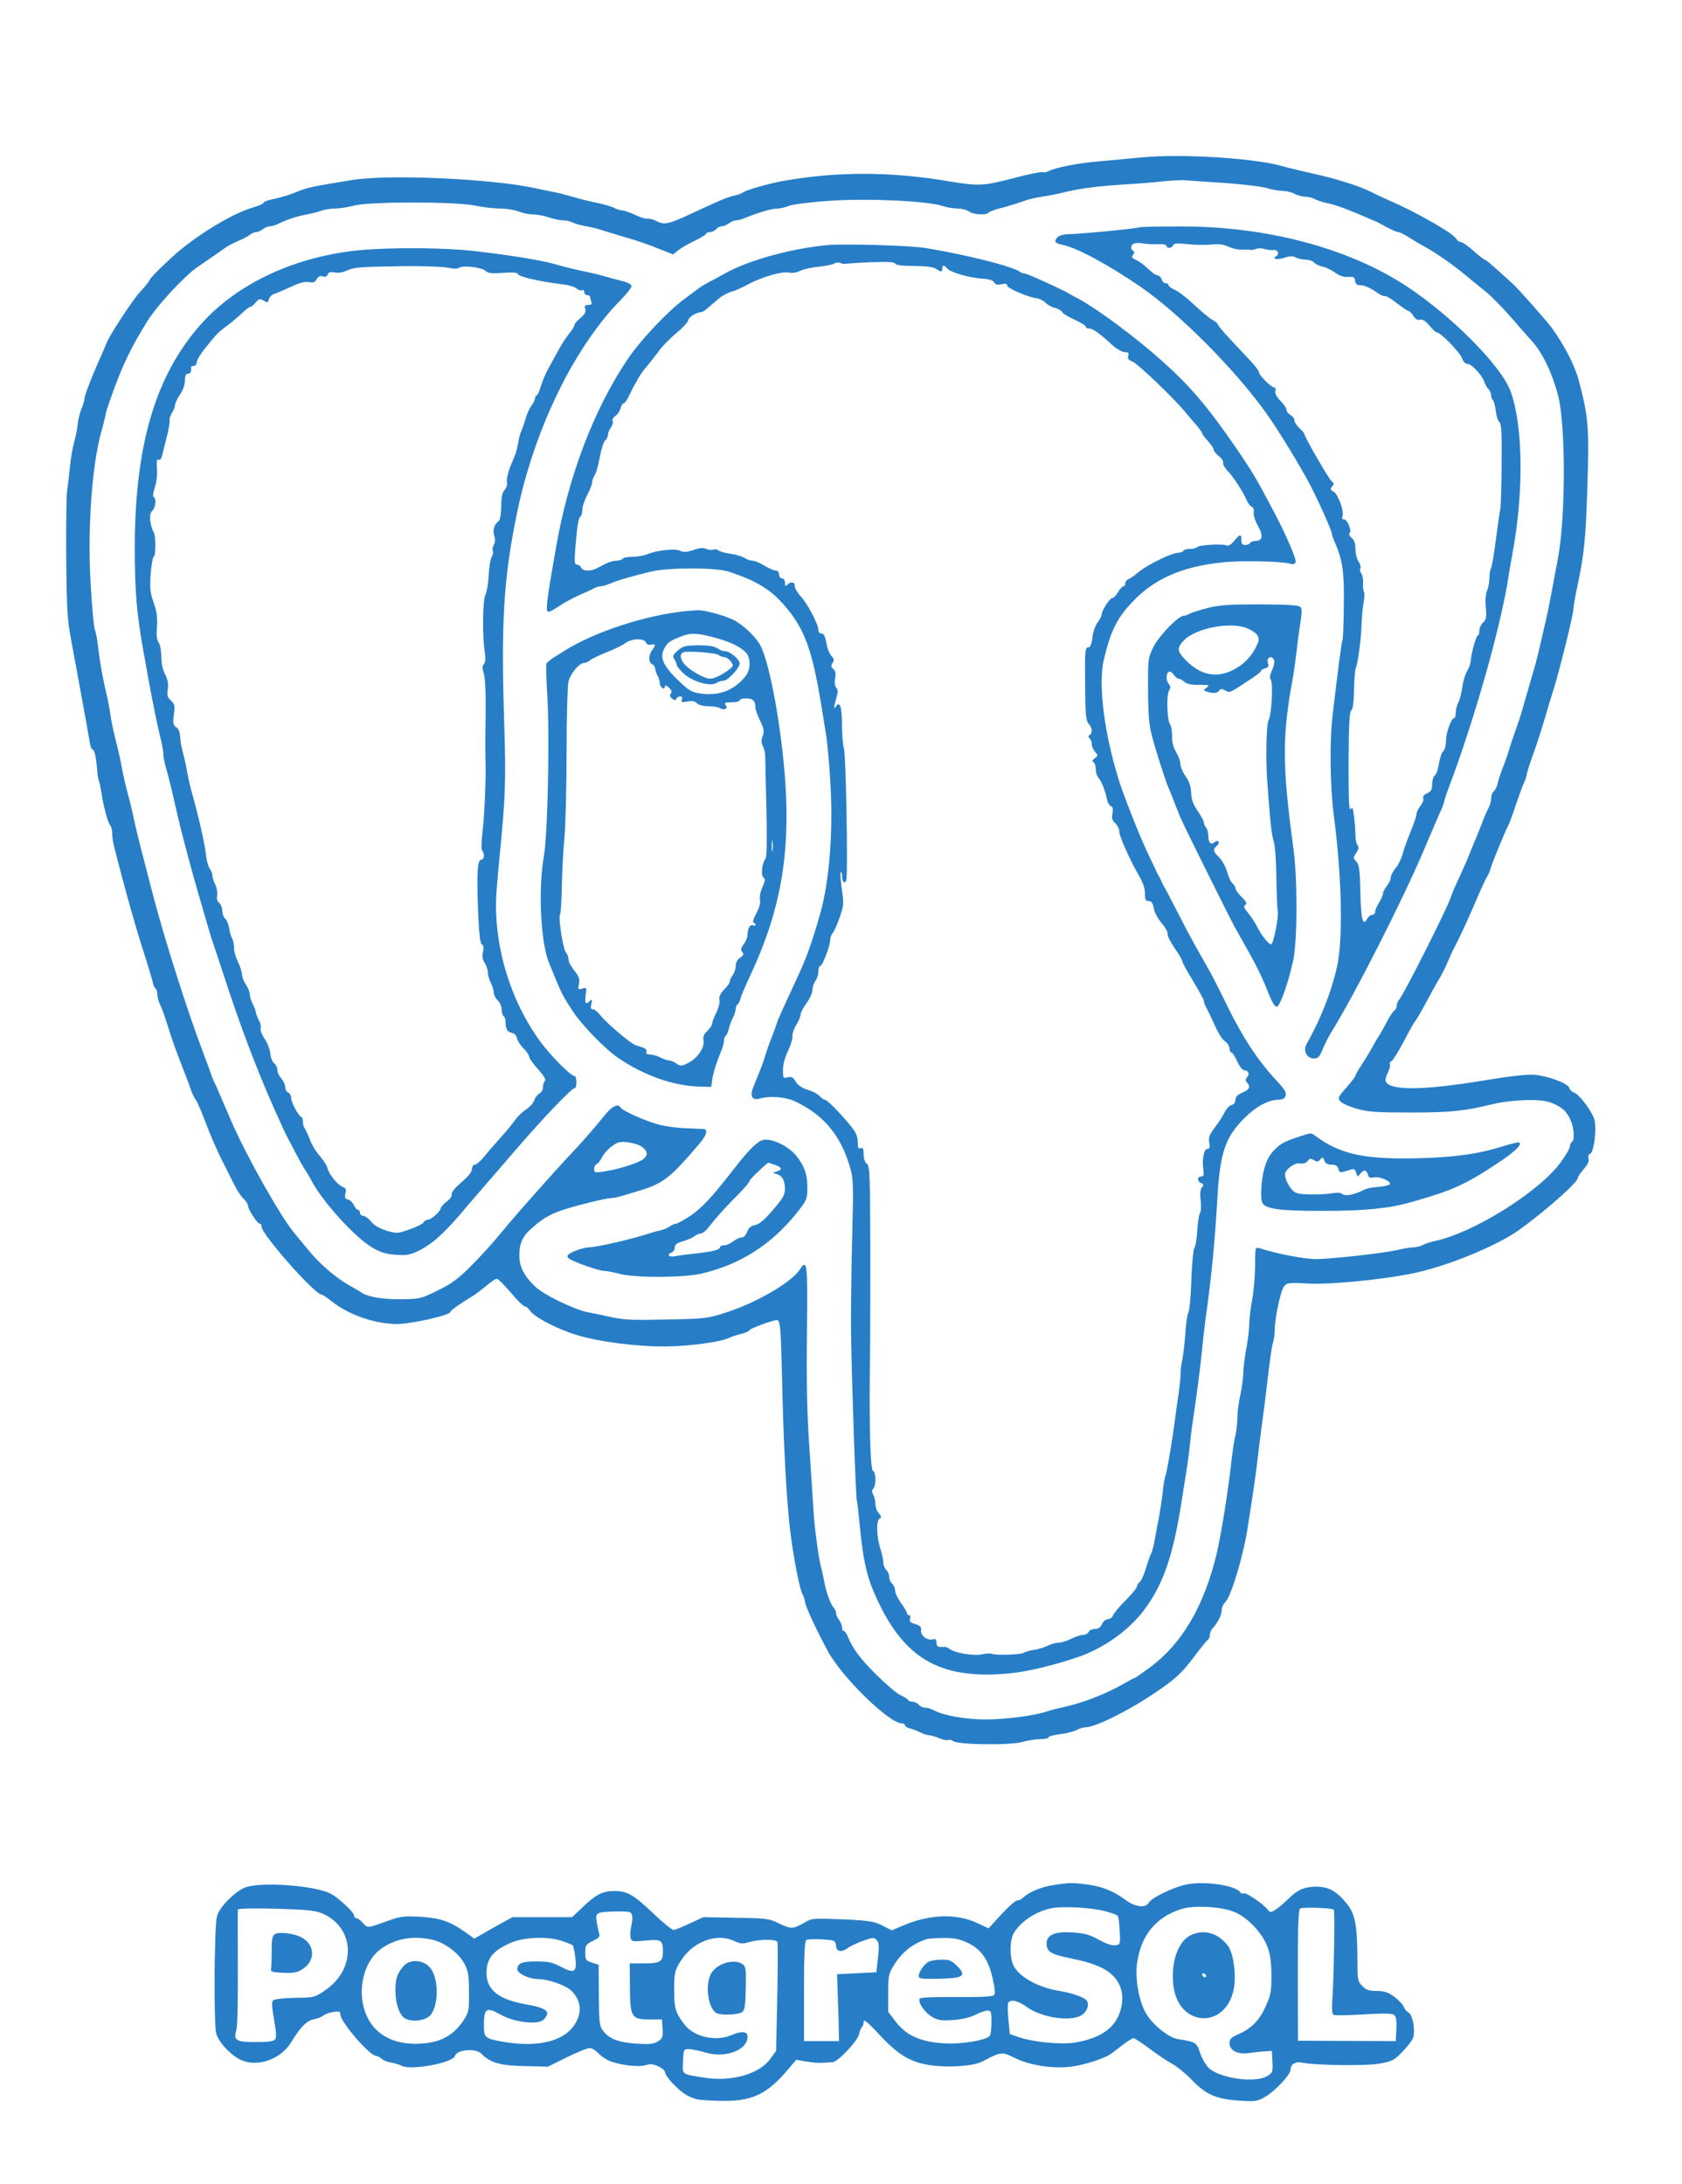 <?xml version="1.0" standalone="no"?>
<!DOCTYPE svg PUBLIC "-//W3C//DTD SVG 20010904//EN"
 "http://www.w3.org/TR/2001/REC-SVG-20010904/DTD/svg10.dtd">
<svg version="1.0" xmlns="http://www.w3.org/2000/svg"
 width="855pt" height="1110pt" viewBox="0 0 855 1110"
 preserveAspectRatio="xMidYMid meet">
<g transform="translate(0,1110) scale(0.1,-0.1)"
fill="#277ec7" stroke="none">
<path d="M5805 10300 c-44 -4 -137 -13 -207 -19 -121 -10 -231 -32 -271 -52
-10 -5 -22 -7 -27 -4 -5 3 -71 -10 -146 -30 -158 -41 -179 -42 -334 -16 -290
49 -561 50 -835 2 -74 -13 -193 -47 -208 -59 -7 -6 -28 -13 -47 -17 -32 -7
-61 -19 -225 -95 -102 -48 -129 -54 -165 -35 -17 9 -39 15 -48 13 -9 -1 -38 7
-64 20 -26 12 -55 22 -63 22 -9 0 -28 6 -43 13 -15 8 -54 19 -87 26 -33 6 -89
20 -125 31 -36 10 -78 21 -95 24 -16 3 -62 12 -102 21 -223 47 -739 70 -923
40 -203 -33 -227 -38 -280 -60 -30 -13 -81 -28 -112 -35 -32 -6 -58 -15 -58
-20 0 -5 -24 -16 -52 -24 -100 -29 -262 -125 -383 -226 -56 -48 -145 -135
-145 -144 0 -4 -22 -32 -49 -61 -40 -44 -156 -222 -170 -260 -2 -5 -11 -28
-21 -50 -45 -98 -90 -214 -90 -229 0 -9 -7 -33 -16 -54 -8 -20 -17 -55 -19
-77 -2 -22 -10 -65 -19 -96 -8 -30 -17 -84 -20 -120 -4 -35 -10 -91 -15 -124
-7 -56 -6 -494 2 -615 4 -63 9 -94 43 -275 46 -250 66 -360 71 -392 3 -18 9
-33 14 -33 9 0 18 -41 23 -105 1 -22 6 -47 9 -55 3 -8 8 -31 11 -50 9 -66 34
-162 45 -173 6 -6 11 -24 11 -40 0 -16 4 -46 9 -66 56 -222 115 -431 161 -571
15 -47 31 -100 35 -117 3 -18 11 -35 16 -38 5 -4 9 -17 9 -30 0 -13 6 -36 14
-52 8 -15 27 -68 42 -118 15 -49 43 -128 62 -175 18 -47 41 -105 49 -130 8
-25 21 -52 28 -60 7 -8 29 -60 50 -115 20 -55 57 -140 82 -190 25 -49 55 -109
67 -133 12 -24 31 -53 43 -64 13 -12 23 -28 23 -35 0 -19 48 -93 60 -93 6 0
10 -7 10 -16 0 -38 270 -344 304 -344 5 0 27 -15 50 -33 85 -69 221 -117 334
-117 74 0 272 45 272 62 0 7 46 40 114 81 16 10 48 34 70 53 22 19 45 34 51
34 7 0 38 -31 71 -70 32 -38 65 -70 71 -70 7 0 19 -10 28 -23 20 -31 134 -91
231 -121 113 -36 315 -62 464 -60 121 2 273 23 315 43 11 6 39 15 63 21 23 6
42 14 42 19 0 7 119 51 139 51 17 0 20 -34 26 -283 7 -333 22 -622 41 -782 15
-130 50 -311 64 -330 4 -5 10 -24 13 -42 6 -28 56 -136 114 -244 71 -133 313
-369 377 -369 9 0 16 -4 16 -10 0 -5 12 -13 27 -16 15 -4 38 -13 52 -20 14 -8
33 -14 42 -14 9 0 33 -7 53 -15 20 -9 41 -13 47 -9 5 3 16 0 24 -6 23 -19 295
-22 353 -4 26 7 66 14 90 14 23 0 42 4 42 9 0 5 26 12 57 16 32 4 70 13 85 21
15 8 35 14 45 14 50 0 220 84 358 178 102 69 135 100 201 189 30 39 58 75 64
78 5 3 10 15 10 25 0 10 6 25 13 32 26 28 47 68 47 92 0 14 8 33 19 43 28 27
89 227 111 365 24 150 42 272 51 348 5 47 16 130 23 185 8 55 22 165 31 245 9
80 20 159 26 176 5 17 9 46 9 66 0 61 31 202 48 221 15 17 28 18 117 13 104
-7 357 17 520 48 175 33 440 140 558 225 132 95 297 241 297 263 0 6 14 26 30
45 21 24 29 41 25 54 -4 12 -1 21 9 25 17 7 32 115 22 168 -8 40 -79 136 -106
143 -10 3 -20 13 -23 23 -6 23 -105 60 -177 67 -37 3 -127 -7 -270 -31 -300
-49 -468 -50 -486 -2 -3 8 2 28 11 45 9 18 13 36 10 41 -3 5 1 12 9 17 7 4 35
49 61 98 26 50 52 97 59 105 7 8 33 53 58 100 25 47 55 101 67 120 11 19 25
46 31 60 18 42 32 74 41 90 24 45 63 128 109 235 28 66 55 125 60 130 4 6 11
21 15 35 9 32 73 188 90 220 7 14 25 61 39 105 15 44 33 94 41 112 8 17 15 37
15 44 0 6 13 48 29 93 17 45 44 128 61 186 17 58 38 128 47 155 31 99 100 377
101 410 0 11 9 63 20 115 35 161 43 246 51 508 10 297 5 352 -42 532 -20 78
-69 175 -137 271 -26 36 -170 199 -200 226 -8 8 -42 38 -75 68 -33 30 -63 55
-67 55 -4 0 -30 20 -58 45 -28 25 -57 45 -65 45 -8 0 -18 8 -23 17 -16 28
-205 136 -342 195 -36 16 -81 37 -100 47 -45 23 -175 65 -270 85 -78 18 -118
27 -185 45 -147 39 -514 60 -700 41z m420 -130 c94 -7 190 -18 214 -26 25 -8
61 -14 80 -14 20 -1 47 -7 61 -15 14 -8 38 -14 53 -15 16 0 38 -5 50 -12 12
-6 38 -15 57 -19 47 -10 99 -28 203 -73 17 -8 39 -17 47 -20 8 -3 22 -10 30
-15 42 -24 79 -41 89 -41 6 0 30 -12 54 -27 23 -15 58 -36 77 -46 57 -31 151
-96 210 -146 30 -25 76 -63 103 -84 26 -21 79 -75 119 -120 39 -45 91 -104
115 -131 53 -58 103 -161 133 -276 39 -148 39 -615 0 -825 -5 -27 -19 -99 -30
-160 -11 -60 -25 -128 -30 -150 -5 -22 -19 -80 -30 -130 -12 -49 -24 -101 -29
-115 -4 -14 -15 -51 -24 -83 -41 -144 -50 -174 -62 -207 -29 -82 -37 -107 -45
-135 -5 -16 -18 -55 -30 -85 -12 -30 -24 -67 -27 -82 -3 -15 -11 -33 -19 -39
-8 -6 -14 -23 -14 -36 0 -14 -6 -37 -14 -51 -8 -15 -22 -47 -31 -72 -10 -25
-23 -58 -30 -75 -7 -16 -21 -50 -31 -75 -9 -25 -34 -81 -54 -125 -21 -44 -41
-91 -45 -105 -16 -53 -242 -501 -264 -523 -6 -6 -11 -19 -11 -29 0 -9 -6 -21
-13 -25 -6 -4 -22 -28 -35 -53 -13 -25 -32 -58 -42 -75 -11 -16 -24 -39 -30
-50 -11 -21 -18 -34 -62 -103 -16 -24 -28 -46 -28 -50 0 -4 -21 -31 -46 -60
-44 -50 -45 -54 -30 -71 9 -10 47 -27 84 -37 56 -16 101 -19 272 -19 201 0
272 7 415 42 102 24 247 29 297 9 57 -22 83 -45 102 -91 18 -42 21 -101 6
-110 -5 -3 -10 -14 -10 -23 0 -9 -22 -47 -49 -83 -110 -149 -445 -358 -641
-398 -19 -4 -45 -13 -57 -19 -12 -7 -34 -12 -48 -12 -15 0 -54 -7 -88 -15 -67
-15 -334 -45 -406 -45 -60 0 -197 26 -288 55 -23 7 -23 6 -23 -88 0 -52 -7
-131 -15 -174 -8 -43 -15 -99 -15 -125 0 -25 -7 -82 -15 -125 -8 -43 -15 -98
-15 -123 -1 -25 -7 -74 -15 -110 -8 -36 -15 -87 -15 -115 0 -27 -5 -68 -10
-90 -6 -22 -14 -80 -20 -130 -16 -149 -53 -377 -76 -475 -65 -267 -176 -455
-339 -576 -41 -30 -76 -54 -79 -54 -3 0 -27 -13 -53 -28 -92 -53 -213 -100
-318 -122 -22 -4 -53 -13 -70 -18 -61 -22 -213 -42 -313 -42 -104 0 -211 19
-264 46 -14 8 -35 14 -46 14 -11 0 -25 7 -32 15 -7 8 -21 15 -31 15 -10 0 -21
5 -24 10 -4 6 -21 16 -38 24 -18 7 -72 54 -122 103 -85 85 -120 132 -146 196
-6 15 -15 27 -20 27 -5 0 -9 8 -9 18 0 10 -7 27 -15 38 -8 10 -15 26 -15 35 0
8 -5 20 -12 27 -15 15 -38 77 -48 132 -5 25 -13 63 -19 85 -12 49 -33 208 -37
295 -2 36 -11 173 -20 306 -12 173 -15 337 -12 583 4 356 1 376 -37 317 -42
-64 -219 -167 -370 -216 -97 -32 -107 -33 -303 -37 -159 -4 -219 -2 -275 10
-40 9 -98 21 -130 27 -68 14 -218 86 -263 127 -59 55 -84 103 -84 161 0 63 16
98 65 141 78 68 120 86 305 132 41 10 84 19 94 19 11 0 33 4 50 9 17 5 63 19
103 31 115 35 155 67 302 241 32 38 40 68 19 70 -7 1 -47 2 -88 4 -41 1 -102
9 -135 17 -65 16 -190 71 -200 88 -15 24 -46 7 -93 -53 -28 -35 -85 -102 -128
-148 -43 -46 -93 -100 -110 -119 -147 -164 -228 -256 -279 -319 -33 -41 -98
-113 -145 -160 -69 -70 -102 -95 -174 -130 -87 -43 -91 -44 -190 -45 -94 -1
-171 13 -202 36 -6 5 -30 18 -52 31 -69 37 -157 112 -211 179 -29 35 -61 74
-73 88 -72 85 -248 399 -325 577 -7 18 -20 48 -29 68 -39 92 -48 111 -57 129
-5 11 -13 31 -17 45 -5 14 -18 51 -30 81 -85 222 -208 608 -270 850 -12 47
-28 110 -36 140 -25 94 -44 173 -53 215 -4 22 -13 58 -18 80 -22 81 -36 141
-44 185 -4 25 -13 65 -19 90 -25 98 -33 137 -40 185 -4 28 -12 70 -18 95 -20
84 -33 155 -42 230 -4 41 -12 86 -18 100 -5 14 -15 117 -21 230 -17 277 6 605
54 775 8 28 16 61 19 75 4 24 10 43 42 133 51 140 93 225 172 353 50 81 191
233 258 278 62 42 107 74 134 93 14 11 45 27 70 38 25 10 52 25 61 32 8 7 22
13 30 13 9 0 24 7 35 15 10 8 27 15 37 15 11 0 31 6 45 14 41 20 92 37 142 46
25 5 58 13 73 19 16 6 47 11 70 11 23 0 67 7 97 15 78 21 516 21 615 0 39 -8
96 -15 128 -15 32 0 74 -7 94 -15 19 -8 52 -15 73 -15 21 0 57 -7 80 -15 23
-8 56 -15 72 -15 16 0 38 -5 49 -11 11 -6 41 -14 67 -19 26 -4 61 -13 77 -18
17 -6 57 -18 90 -28 91 -26 144 -44 213 -72 l63 -25 27 21 c15 12 53 34 85 49
31 15 57 31 57 35 0 4 8 8 19 8 10 0 24 7 31 15 7 8 20 15 29 15 10 0 26 7 37
15 10 8 27 15 36 15 10 0 32 6 50 14 60 25 133 46 159 46 15 0 42 6 60 14 19
7 110 19 202 25 188 14 496 0 575 -25 23 -8 60 -14 80 -14 21 0 47 -7 58 -15
21 -16 85 -20 99 -6 6 6 28 14 50 20 38 9 64 17 138 42 17 6 55 15 82 19 28 4
70 12 95 18 101 24 162 33 305 43 83 5 184 13 225 18 41 4 89 6 105 5 17 -2
107 -8 200 -14z m-2967 -4896 c34 -22 39 -44 13 -65 -25 -21 -131 -54 -203
-64 -44 -7 -48 -5 -48 13 0 11 6 22 13 25 8 3 20 19 28 36 9 17 31 42 50 55
28 21 42 24 79 20 25 -3 55 -12 68 -20z"/>
<path d="M5795 9945 c-17 -7 -309 -35 -358 -35 -28 0 -52 -6 -61 -16 -21 -20
-14 -31 27 -39 74 -16 223 -96 392 -211 201 -137 495 -434 652 -659 56 -80
161 -252 210 -345 43 -81 113 -238 113 -253 0 -5 6 -23 14 -40 41 -96 49 -149
47 -321 -1 -93 -4 -172 -6 -176 -5 -7 -23 -147 -51 -385 -16 -135 -13 -362 6
-510 39 -294 47 -599 21 -745 -23 -124 -83 -283 -160 -418 -18 -34 2 -72 38
-72 22 0 29 8 45 48 11 26 30 63 42 83 119 191 361 668 468 919 43 102 83 194
88 205 6 11 15 33 19 50 4 16 14 48 23 70 133 352 268 831 305 1080 4 28 13
77 19 110 58 311 55 648 -9 825 -45 127 -298 383 -529 535 -296 195 -716 306
-1155 304 -104 0 -194 -2 -200 -4z m93 -86 c24 1 42 -3 42 -9 0 -15 27 -12 33
3 4 10 21 12 73 6 38 -4 92 -5 121 -2 37 4 62 1 87 -11 20 -9 50 -16 68 -15
18 1 38 0 43 -1 6 -2 18 0 28 4 9 5 29 5 45 0 15 -4 34 -6 44 -5 22 3 34 -19
17 -30 -26 -15 1 -22 40 -9 28 9 43 9 59 1 11 -6 34 -11 50 -11 16 0 35 -6 41
-14 7 -8 27 -18 44 -21 18 -4 46 -18 64 -31 22 -16 43 -23 65 -22 28 3 34 -1
36 -19 3 -18 10 -23 31 -23 15 0 47 -14 70 -30 23 -17 46 -28 50 -25 5 3 32
-13 60 -35 28 -22 55 -40 60 -40 5 0 16 -11 25 -25 12 -18 23 -24 35 -20 12 3
27 -6 47 -30 16 -19 33 -35 39 -35 19 -1 116 -101 127 -131 6 -17 17 -29 28
-29 21 0 75 -58 85 -91 4 -13 14 -29 21 -37 8 -7 14 -22 14 -32 0 -10 4 -21 9
-24 4 -3 11 -27 14 -53 3 -26 11 -52 18 -57 11 -9 14 -55 12 -221 -1 -116 -4
-217 -7 -225 -2 -8 -12 -73 -21 -145 -9 -71 -20 -139 -25 -150 -5 -11 -9 -35
-9 -54 0 -19 -5 -47 -12 -63 -7 -17 -10 -52 -6 -87 4 -49 2 -61 -14 -75 -10
-9 -19 -27 -19 -41 0 -14 -3 -25 -8 -25 -8 0 -34 -92 -36 -130 -1 -14 -9 -36
-18 -50 -9 -14 -20 -49 -24 -79 -4 -30 -13 -66 -20 -80 -8 -14 -14 -38 -14
-53 0 -16 -4 -28 -8 -28 -15 0 -42 -76 -42 -117 0 -23 -6 -46 -14 -52 -8 -7
-17 -34 -21 -61 -4 -27 -13 -54 -21 -61 -8 -6 -14 -27 -14 -45 0 -27 -5 -37
-25 -46 -16 -7 -24 -17 -20 -26 3 -7 -4 -25 -15 -39 -11 -14 -20 -33 -20 -43
0 -9 -14 -50 -31 -91 -17 -41 -35 -92 -40 -113 -6 -21 -21 -52 -34 -68 -14
-16 -25 -38 -25 -47 0 -10 -9 -30 -20 -44 -11 -14 -20 -31 -20 -39 0 -7 -9
-28 -20 -46 -11 -18 -20 -39 -20 -47 0 -8 -7 -15 -15 -15 -8 0 -19 -9 -26 -21
-21 -40 -31 -2 -34 135 -2 113 -6 140 -20 156 -17 18 -17 21 0 46 12 19 14 29
6 37 -6 6 -11 29 -11 51 0 23 -3 65 -7 95 -5 43 -8 51 -17 38 -9 -11 -11 48
-11 240 1 188 5 257 14 262 8 5 13 42 14 107 1 54 5 104 9 109 9 15 28 153 29
220 1 33 5 82 10 109 5 26 6 53 2 59 -4 7 -6 27 -4 45 1 18 -3 39 -9 47 -6 8
-9 19 -5 25 4 6 0 22 -9 35 -9 13 -16 42 -16 65 0 28 -6 45 -20 57 -11 9 -15
20 -10 23 14 9 -11 70 -28 70 -9 0 -12 6 -8 17 10 24 -23 112 -45 124 -17 9
-18 13 -8 26 11 12 11 17 -2 27 -14 10 -139 227 -139 241 0 3 -11 16 -25 29
-14 13 -25 30 -25 39 0 9 -9 21 -20 27 -11 6 -20 18 -20 26 0 9 -14 29 -31 46
-19 20 -29 38 -26 50 3 10 0 18 -5 18 -15 0 -78 62 -78 77 0 7 -18 31 -40 55
-22 24 -70 74 -105 112 -36 38 -65 73 -65 78 0 4 -12 14 -27 22 -16 9 -57 43
-93 77 -36 34 -80 68 -97 75 -18 8 -33 19 -33 24 0 6 -6 10 -14 10 -8 0 -18 9
-21 20 -3 11 -13 20 -21 20 -8 0 -29 15 -47 33 -18 17 -45 38 -61 45 -22 10
-26 15 -17 26 8 10 9 16 1 21 -16 10 -12 33 8 38 9 3 31 2 47 -1 17 -3 49 -4
73 -3z"/>
<path d="M4205 9854 c-184 -17 -401 -77 -522 -145 -21 -12 -56 -31 -78 -42
-22 -12 -44 -25 -50 -30 -5 -4 -39 -29 -75 -56 -86 -63 -222 -208 -287 -303
-173 -255 -304 -598 -367 -963 -50 -284 -54 -325 -37 -325 6 0 30 14 55 30 24
17 71 42 103 56 32 14 66 29 75 35 10 5 24 9 33 9 8 0 29 6 47 14 40 17 120
40 209 61 92 21 327 21 394 -1 140 -46 212 -90 283 -172 102 -118 140 -223
187 -507 9 -55 20 -125 25 -155 5 -30 15 -137 21 -237 15 -248 -5 -504 -52
-668 -41 -144 -69 -222 -112 -315 -82 -177 -101 -218 -108 -240 -4 -14 -17
-50 -29 -80 -12 -30 -25 -68 -30 -85 -7 -27 -21 -64 -61 -161 -18 -45 -6 -68
29 -59 56 16 136 10 187 -15 142 -68 227 -170 274 -327 19 -64 20 -83 13 -353
-4 -157 -7 -379 -6 -495 3 -229 24 -846 30 -856 2 -3 8 -57 14 -120 15 -161
34 -253 70 -337 144 -339 330 -452 690 -418 88 8 223 40 350 83 131 45 259
136 337 241 96 129 146 274 188 542 9 58 21 134 27 170 6 36 14 99 18 140 4
41 13 107 19 145 17 113 32 234 41 320 4 44 12 116 18 160 31 219 47 388 61
625 13 221 40 301 138 398 57 57 120 91 170 92 23 0 33 6 38 21 5 15 -5 32
-42 72 -94 99 -174 220 -251 377 -41 85 -90 180 -108 210 -50 87 -100 178
-144 265 -51 99 -54 105 -68 130 -7 11 -15 27 -18 35 -3 8 -10 22 -15 30 -5 8
-12 22 -15 30 -4 8 -24 51 -45 95 -41 88 -119 285 -144 367 -73 236 -103 482
-74 605 34 143 66 209 143 291 111 119 252 181 456 203 95 11 305 6 347 -6 16
-5 25 -3 29 8 5 14 -48 137 -106 247 -89 170 -112 209 -190 323 -146 214 -238
323 -385 454 -129 116 -325 261 -420 313 -22 11 -47 25 -55 30 -38 22 -210
100 -222 100 -8 0 -18 4 -23 8 -30 26 -279 89 -485 122 -73 12 -415 22 -495
14z m90 -95 c6 1 63 5 129 8 86 3 121 2 126 -7 5 -8 38 -12 96 -12 59 0 97 -5
111 -14 28 -18 33 -18 33 1 0 19 9 19 24 1 16 -20 113 -48 175 -52 37 -2 58
-8 64 -19 6 -12 17 -14 38 -10 21 5 29 3 29 -7 0 -13 106 -59 149 -64 12 -1
33 -11 45 -22 11 -12 33 -24 49 -27 15 -4 31 -13 35 -20 4 -7 23 -20 42 -29
63 -30 80 -41 80 -48 0 -5 7 -8 17 -8 18 0 56 -27 117 -84 23 -20 50 -36 64
-36 18 0 22 -4 17 -19 -4 -14 1 -21 22 -29 25 -9 216 -192 270 -259 13 -16 36
-43 53 -62 16 -19 30 -38 30 -42 0 -4 14 -23 30 -41 17 -18 30 -38 30 -45 0
-6 12 -21 26 -32 14 -11 24 -26 21 -33 -2 -7 9 -28 27 -46 29 -31 75 -102 96
-150 5 -12 16 -25 23 -28 8 -3 12 -14 10 -28 -3 -13 7 -43 22 -70 28 -50 23
-76 -16 -76 -10 0 -21 -4 -24 -10 -3 -5 -15 -10 -26 -10 -14 0 -19 7 -19 25 0
32 -6 32 -37 -5 -14 -17 -30 -27 -36 -23 -17 10 -140 4 -151 -8 -6 -5 -22 -9
-37 -9 -15 0 -31 -4 -34 -10 -3 -5 -16 -10 -28 -10 -31 0 -157 -62 -198 -97
-19 -16 -42 -32 -51 -36 -10 -4 -18 -13 -18 -22 0 -8 -4 -15 -9 -15 -6 0 -18
-13 -28 -30 -9 -16 -23 -30 -29 -30 -13 0 -54 -64 -54 -84 0 -7 -9 -25 -20
-39 -12 -15 -24 -49 -27 -77 -3 -30 -11 -50 -18 -50 -20 0 -21 -14 -19 -198 1
-144 4 -176 18 -191 18 -20 21 -47 5 -57 -8 -4 -8 -9 0 -17 6 -6 11 -20 11
-31 0 -11 8 -28 17 -38 15 -17 15 -19 -2 -32 -12 -9 -15 -15 -7 -20 7 -4 12
-20 12 -36 0 -16 6 -35 13 -42 15 -16 37 -72 44 -111 3 -16 12 -31 19 -34 10
-4 13 -15 9 -37 -5 -24 -2 -36 14 -50 12 -11 21 -31 21 -45 0 -21 50 -134 88
-201 32 -54 42 -82 42 -114 0 -29 4 -36 19 -36 14 0 21 -10 26 -37 3 -20 22
-55 41 -77 19 -22 32 -46 29 -53 -2 -8 13 -39 35 -71 22 -31 40 -62 40 -68 0
-7 25 -52 55 -101 30 -50 55 -95 55 -102 0 -6 4 -19 10 -29 5 -9 21 -42 35
-72 31 -69 45 -91 68 -108 9 -7 17 -22 17 -33 0 -10 4 -19 10 -19 5 0 18 -20
29 -45 11 -25 27 -45 35 -45 22 0 30 -19 15 -36 -9 -11 -9 -18 -1 -26 21 -21
13 -37 -23 -52 -25 -11 -35 -21 -35 -36 0 -14 -8 -24 -20 -27 -12 -3 -27 -20
-35 -37 -8 -17 -30 -51 -49 -76 -28 -37 -34 -51 -29 -77 4 -25 2 -33 -10 -33
-17 0 -28 -55 -20 -105 4 -28 2 -35 -11 -35 -21 0 -21 -26 0 -34 13 -5 14 -9
4 -21 -9 -10 -11 -32 -7 -67 4 -28 2 -57 -3 -63 -5 -6 -11 -46 -14 -88 -2 -43
-9 -84 -15 -90 -5 -7 -12 -79 -15 -159 -2 -81 -9 -155 -14 -165 -6 -10 -13
-56 -16 -103 -3 -47 -10 -107 -15 -135 -6 -27 -10 -61 -10 -75 1 -14 -4 -61
-10 -105 -7 -44 -16 -109 -20 -145 -15 -110 -41 -262 -47 -272 -3 -5 -10 -44
-14 -86 -5 -42 -14 -99 -19 -127 -6 -27 -15 -75 -20 -106 -5 -31 -14 -65 -19
-75 -6 -10 -18 -45 -27 -76 -9 -31 -23 -62 -31 -69 -8 -6 -14 -15 -14 -20 0
-11 -22 -37 -76 -92 -22 -23 -43 -50 -47 -59 -3 -10 -15 -18 -25 -18 -10 0
-24 -11 -30 -25 -8 -17 -20 -25 -37 -25 -14 0 -28 -7 -31 -15 -4 -8 -16 -15
-28 -15 -12 0 -39 -9 -61 -20 -22 -11 -51 -20 -65 -20 -14 0 -38 -7 -54 -15
-16 -8 -47 -18 -70 -21 -22 -4 -46 -10 -52 -15 -12 -10 -147 -14 -162 -5 -6 3
-29 2 -51 -3 -43 -9 -140 7 -166 29 -7 6 -19 10 -27 9 -29 -3 -38 2 -38 22 0
16 -5 20 -19 16 -28 -7 -63 20 -59 46 2 17 -4 24 -30 32 -24 7 -31 13 -26 27
3 10 1 18 -5 18 -6 0 -11 5 -11 10 0 6 -13 29 -30 52 -16 22 -30 51 -30 63 0
13 -7 28 -15 35 -8 7 -15 23 -15 35 0 12 -7 28 -15 35 -8 7 -15 24 -15 39 0
14 -7 44 -14 66 -20 58 -23 144 -6 155 12 7 11 12 -3 28 -9 10 -17 31 -17 46
0 15 -5 37 -11 48 -8 14 -8 23 0 31 15 15 14 84 -1 90 -14 4 -20 226 -16 557
2 102 2 367 2 589 -1 361 -3 406 -18 416 -10 7 -16 27 -16 48 0 28 -3 35 -15
31 -12 -5 -15 2 -15 31 0 29 -9 49 -37 84 -57 68 -118 131 -130 131 -5 0 -18
9 -27 19 -10 11 -37 25 -61 32 -28 8 -48 22 -60 41 -13 22 -21 27 -41 22 -23
-6 -24 -4 -24 38 0 27 10 65 26 97 14 29 24 63 22 75 -1 12 8 38 20 57 12 20
22 44 22 53 0 9 14 35 30 58 17 22 30 53 30 67 0 14 7 35 15 45 8 11 15 32 15
48 0 15 4 28 9 28 12 0 51 103 51 132 0 12 6 29 14 37 7 9 23 45 35 80 20 58
21 70 10 143 -6 43 -9 82 -5 85 3 4 6 -5 6 -20 0 -30 16 -45 22 -19 9 36 -2
639 -12 666 -5 15 -10 69 -10 121 0 91 -11 125 -31 94 -12 -19 -11 -3 2 42 9
29 9 42 0 53 -8 9 -10 28 -6 48 5 25 2 38 -9 47 -12 10 -13 17 -4 31 9 14 8
21 -4 34 -9 9 -19 30 -23 48 -12 58 -16 68 -31 68 -8 0 -14 8 -14 18 0 29 -55
133 -89 170 -17 18 -31 42 -31 53 0 21 -20 25 -38 7 -9 -9 -12 -7 -12 10 0 13
-6 22 -15 22 -8 0 -15 9 -15 20 0 12 -7 20 -17 20 -10 0 -36 12 -58 25 -22 14
-49 25 -60 25 -11 0 -29 6 -40 14 -11 7 -42 17 -70 21 -27 4 -56 11 -62 17 -7
6 -20 8 -29 4 -8 -3 -24 -1 -34 4 -14 7 -32 6 -64 -5 -35 -12 -51 -13 -67 -5
-24 13 -117 4 -166 -16 -18 -8 -52 -14 -77 -14 -25 0 -48 -4 -51 -10 -3 -5
-18 -10 -32 -10 -13 0 -39 -7 -56 -16 -60 -32 -67 -34 -92 -34 -14 0 -28 7
-31 15 -4 8 -13 15 -21 15 -12 0 -14 13 -9 78 10 121 16 161 27 167 5 4 9 19
9 34 0 15 11 49 25 75 14 26 25 55 25 64 0 10 6 26 13 37 8 11 19 52 26 92 7
40 19 77 27 84 8 6 14 19 14 28 0 9 7 27 16 39 8 12 12 27 8 33 -3 6 3 17 14
25 11 7 23 25 26 39 4 14 11 25 16 25 5 0 16 15 25 33 8 17 19 39 23 47 5 8
16 28 24 43 8 15 28 45 46 65 17 20 46 57 64 82 18 24 58 64 88 89 30 24 56
53 58 63 3 17 39 39 67 42 6 1 17 7 25 14 8 7 33 28 55 47 21 19 53 37 69 41
17 4 58 21 91 40 72 38 174 67 209 58 13 -3 37 1 52 9 16 8 58 18 94 21 36 4
72 11 80 16 8 6 22 7 30 4 8 -4 20 -6 25 -5z"/>
<path d="M1837 9829 c-327 -29 -626 -166 -812 -373 -233 -259 -339 -615 -340
-1136 0 -225 10 -344 45 -535 5 -27 16 -90 25 -140 24 -131 45 -232 61 -297 8
-32 14 -67 14 -79 0 -12 6 -45 14 -73 16 -56 34 -131 46 -186 10 -45 28 -121
45 -185 45 -170 46 -173 90 -325 32 -112 49 -168 60 -200 7 -19 27 -80 45
-135 96 -298 197 -560 302 -785 16 -36 34 -72 39 -80 4 -8 20 -37 34 -65 14
-27 34 -63 45 -80 11 -16 24 -39 30 -50 54 -107 219 -290 310 -345 43 -26 69
-34 121 -38 59 -4 74 -1 122 23 73 37 136 96 256 241 14 16 56 65 94 109 38
44 93 107 121 140 153 178 302 335 319 335 4 0 7 14 7 30 0 17 -4 30 -9 30
-19 0 -117 99 -172 172 -158 214 -244 505 -225 767 4 53 11 134 16 181 29 293
32 383 24 645 -18 542 -5 763 65 1101 88 426 292 843 529 1082 28 29 52 59 52
67 0 8 -17 19 -42 25 -24 6 -65 17 -93 25 -27 8 -61 16 -75 19 -58 12 -127 28
-160 38 -74 23 -230 49 -430 72 -142 17 -419 19 -573 5z m442 -90 c27 -6 47
-6 55 0 17 14 116 2 134 -16 13 -12 31 -14 88 -10 49 4 74 2 77 -6 4 -14 108
-38 232 -53 28 -3 58 -13 67 -21 9 -8 22 -12 27 -8 6 3 11 -1 11 -9 0 -9 7
-16 15 -16 8 0 15 -4 15 -9 0 -5 3 -16 6 -25 4 -12 0 -16 -16 -16 -17 0 -20
-4 -15 -20 5 -15 -2 -27 -24 -46 -17 -14 -31 -30 -31 -36 0 -6 -13 -27 -29
-47 -16 -20 -41 -58 -55 -86 -15 -27 -38 -69 -50 -91 -13 -23 -29 -62 -37 -88
-7 -25 -17 -46 -21 -46 -4 0 -8 -6 -8 -14 0 -7 -8 -24 -18 -37 -10 -13 -24
-44 -31 -69 -7 -25 -17 -52 -21 -61 -5 -9 -12 -34 -15 -55 -4 -22 -10 -48 -14
-59 -5 -11 -17 -44 -29 -72 -11 -29 -18 -62 -15 -73 3 -12 -2 -29 -11 -39 -13
-14 -18 -38 -18 -86 -1 -36 -6 -69 -12 -73 -23 -15 -33 -47 -24 -74 6 -18 6
-34 -2 -47 -6 -12 -8 -26 -5 -31 3 -5 1 -20 -6 -32 -7 -12 -13 -54 -15 -93 -1
-38 -9 -82 -16 -97 -15 -28 -17 -215 -3 -298 4 -26 3 -46 -5 -55 -9 -11 -9
-23 -1 -47 9 -30 12 -114 8 -333 0 -38 0 -92 1 -120 3 -80 -5 -273 -16 -360
-5 -45 -6 -84 -1 -89 14 -15 10 -46 -5 -46 -19 0 -23 -66 -16 -258 5 -116 10
-166 19 -172 9 -5 11 -18 6 -39 -5 -22 -2 -39 9 -56 9 -13 16 -35 16 -49 0
-13 7 -37 15 -52 8 -16 15 -38 15 -50 0 -11 9 -29 20 -39 11 -10 20 -31 20
-46 0 -15 5 -31 10 -34 6 -3 10 -18 10 -33 0 -34 10 -49 35 -53 12 -3 21 -14
23 -27 2 -12 17 -35 33 -51 16 -16 29 -35 29 -43 0 -7 20 -35 45 -63 29 -32
41 -53 35 -59 -6 -6 -10 -20 -10 -33 0 -12 -8 -27 -19 -32 -10 -6 -21 -21 -25
-33 -3 -13 -22 -34 -41 -47 -20 -13 -46 -38 -57 -55 -12 -17 -44 -56 -72 -87
-28 -31 -66 -75 -84 -97 -18 -23 -40 -42 -48 -42 -8 0 -14 -10 -15 -22 0 -15
-20 -39 -54 -68 -32 -28 -52 -51 -49 -61 2 -9 -9 -25 -26 -37 -16 -13 -30 -28
-30 -34 0 -15 -48 -58 -65 -58 -8 0 -18 -6 -22 -14 -4 -7 -36 -23 -71 -35 -59
-21 -65 -22 -116 -7 -35 11 -63 26 -79 46 -14 17 -33 30 -41 30 -9 0 -16 7
-16 15 0 8 -5 15 -10 15 -6 0 -15 11 -21 24 -6 13 -20 27 -31 29 -15 4 -17 11
-12 31 5 20 2 28 -14 33 -26 10 -69 63 -77 94 -3 14 -21 42 -39 63 -19 20 -42
58 -51 84 -10 26 -22 51 -26 57 -5 5 -9 19 -9 31 0 12 -4 24 -8 26 -15 6 -52
75 -52 97 0 12 -7 24 -15 27 -8 4 -15 16 -15 28 0 12 -9 32 -20 44 -11 12 -20
31 -20 43 0 12 -7 27 -16 34 -9 6 -18 29 -20 50 -2 21 -15 55 -29 75 -14 20
-23 44 -20 52 3 8 -1 28 -10 44 -8 16 -15 34 -15 40 0 7 -7 25 -15 40 -8 16
-15 38 -15 49 0 11 -9 34 -20 50 -11 17 -20 40 -20 53 0 12 -9 40 -20 62 -11
22 -20 53 -20 70 0 17 -4 38 -9 48 -6 9 -13 33 -16 53 -3 21 -12 42 -20 49 -8
7 -15 25 -15 40 0 15 -7 33 -16 41 -10 8 -14 22 -10 39 2 15 -2 39 -10 54 -8
16 -14 36 -14 45 0 9 -6 25 -14 36 -8 11 -16 43 -19 70 -6 58 -36 189 -74 325
-8 30 -19 78 -23 105 -5 28 -14 68 -20 90 -7 22 -13 57 -14 77 -1 24 -8 43
-20 51 -16 12 -18 22 -12 65 6 44 4 53 -15 71 -18 16 -21 27 -16 57 4 26 0 48
-13 75 -13 24 -20 58 -20 92 0 29 -6 62 -14 72 -9 13 -12 37 -8 80 3 47 -1 76
-17 122 -18 52 -20 73 -15 147 4 47 11 86 15 86 12 0 11 113 0 126 -5 5 -12
28 -16 50 -5 31 -2 45 9 57 17 17 22 62 7 71 -5 3 -2 25 6 48 9 26 13 64 11
95 -3 39 -1 50 8 46 8 -3 15 6 19 24 3 15 14 57 23 93 9 36 16 73 14 83 -1 10
5 28 13 40 8 12 15 29 15 38 0 9 11 33 25 53 15 22 25 51 25 71 0 24 5 35 15
35 14 0 19 12 16 33 0 4 6 7 14 7 8 0 15 8 15 19 0 10 21 45 48 77 58 72 58
72 107 109 22 16 55 44 74 62 19 18 38 33 43 33 6 0 18 10 28 23 16 19 21 20
40 9 19 -12 22 -11 27 7 3 11 15 23 27 27 11 3 50 20 85 36 44 21 72 28 92 24
22 -4 31 -1 39 15 8 14 17 18 31 14 12 -4 21 -1 25 10 5 12 14 14 35 10 17 -4
41 0 61 9 39 18 69 20 298 23 96 1 195 -3 219 -8z"/>
<path d="M6140 8010 c-41 -11 -83 -24 -92 -29 -10 -6 -24 -11 -31 -11 -27 0
-124 -100 -153 -157 -28 -57 -29 -60 -28 -223 1 -134 5 -179 22 -240 22 -82
68 -223 82 -255 5 -11 19 -45 30 -75 12 -30 26 -64 30 -75 17 -40 241 -492
278 -560 21 -38 59 -106 84 -150 25 -44 61 -119 79 -167 24 -61 39 -87 49 -85
17 2 59 121 84 237 21 99 22 412 1 565 -58 428 -58 572 -3 870 6 33 14 94 19
135 4 41 13 106 19 143 8 49 9 72 1 81 -8 10 -59 13 -203 14 -156 0 -207 -3
-268 -18z m209 -108 c50 -25 59 -44 39 -84 -25 -54 -67 -97 -119 -123 -86 -44
-168 -27 -243 51 -43 44 -44 60 -10 97 62 67 253 101 333 59z m128 -158 c3 -9
-2 -32 -11 -51 -11 -24 -13 -39 -7 -47 14 -16 5 -181 -11 -208 -12 -21 -15
-231 -4 -338 1 -19 6 -82 11 -140 4 -58 13 -118 19 -135 7 -17 13 -95 14 -180
1 -82 4 -162 7 -176 6 -29 -22 -169 -34 -169 -12 0 -49 46 -70 88 -11 22 -32
54 -47 72 -21 25 -24 34 -14 40 10 6 6 16 -18 40 -18 17 -32 37 -32 45 0 7 -7
18 -15 25 -9 7 -20 33 -27 57 -6 24 -24 57 -39 73 -33 32 -35 42 -14 60 8 7
12 16 9 22 -3 5 -11 4 -19 -2 -20 -17 -32 -5 -33 31 0 17 -6 37 -11 42 -6 6
-11 17 -11 25 0 7 -14 34 -32 60 -23 34 -32 58 -33 91 -1 32 -9 58 -28 85 -15
21 -27 50 -27 64 0 13 -10 40 -22 60 -14 23 -21 50 -20 81 0 25 -4 51 -10 58
-15 19 -20 144 -6 171 9 17 9 25 0 34 -15 15 -16 55 -1 63 6 4 17 -2 25 -14 8
-12 20 -21 26 -21 6 0 19 -7 29 -16 12 -11 36 -16 75 -15 51 0 55 -1 38 -14
-16 -11 -16 -14 -4 -19 35 -12 56 -11 66 2 9 12 15 12 33 2 24 -12 17 -16 139
65 23 15 42 31 42 35 0 4 10 10 21 13 15 4 20 11 15 22 -3 9 -4 21 0 26 8 14
24 11 31 -7z"/>
<path d="M3490 7994 c-204 -19 -469 -106 -621 -202 -15 -9 -40 -26 -57 -36
-17 -11 -33 -25 -35 -30 -2 -6 0 -78 5 -161 13 -205 2 -706 -17 -815 -30 -168
-17 -441 26 -545 67 -164 65 -160 122 -247 44 -68 164 -191 227 -234 132 -90
278 -142 410 -147 l65 -2 6 40 c7 40 20 82 45 143 8 18 14 41 14 52 0 10 4 21
9 25 5 3 12 19 16 36 4 17 13 42 21 57 8 15 14 35 14 44 0 9 4 19 9 22 5 3 12
17 15 30 3 14 26 67 50 118 152 325 203 609 178 982 -19 275 -78 600 -126 694
-23 44 -89 107 -138 131 -49 24 -152 52 -183 49 -11 0 -36 -3 -55 -4z m135
-133 c78 -20 129 -43 163 -74 30 -28 30 -92 -1 -128 -61 -71 -132 -97 -228
-84 -43 6 -58 15 -113 68 -74 72 -93 114 -71 157 17 33 24 39 80 62 52 22 84
22 170 -1z m-341 -27 c4 -10 14 -14 26 -11 24 6 25 -1 5 -27 -19 -26 -19 -65
0 -72 8 -4 15 -13 15 -21 0 -8 5 -24 12 -36 7 -12 12 -31 12 -41 1 -21 26 -36
26 -15 0 8 7 6 20 -6 14 -13 17 -22 10 -30 -7 -9 -5 -17 7 -26 13 -11 17 -11
20 -1 3 6 12 12 20 12 10 0 13 -6 9 -16 -5 -14 -1 -15 28 -10 24 5 39 2 49 -9
9 -9 34 -15 59 -15 24 0 49 -4 57 -9 22 -14 44 -2 30 15 -9 12 -4 14 30 14 22
0 41 5 41 10 0 6 15 10 34 10 34 0 46 -13 46 -48 0 -9 11 -39 24 -66 19 -40
22 -53 13 -77 -8 -20 -8 -34 1 -51 7 -13 12 -39 12 -58 0 -19 3 -140 6 -268 3
-145 2 -238 -4 -245 -18 -22 -26 -88 -11 -97 10 -7 9 -16 -5 -49 -11 -23 -16
-50 -13 -63 4 -16 -2 -41 -19 -71 -13 -26 -20 -47 -14 -47 5 0 10 -5 10 -11 0
-5 -5 -7 -11 -3 -14 9 -29 -14 -29 -46 0 -14 -9 -36 -20 -50 -14 -19 -16 -28
-7 -39 9 -11 7 -17 -11 -29 -14 -9 -22 -25 -22 -41 0 -15 -7 -36 -15 -47 -8
-10 -15 -25 -15 -32 0 -8 -13 -26 -29 -42 -20 -21 -27 -36 -24 -53 3 -13 -5
-43 -16 -65 -12 -23 -21 -47 -21 -55 0 -7 -11 -24 -24 -37 -18 -16 -24 -30
-20 -49 7 -35 -31 -91 -78 -114 -34 -17 -39 -17 -60 -3 -12 9 -29 16 -38 16
-8 0 -28 7 -44 15 -15 8 -39 15 -52 15 -16 0 -22 4 -18 14 3 8 -4 17 -18 21
-13 4 -31 11 -40 14 -26 9 -146 112 -174 148 -14 18 -32 33 -40 33 -11 0 -13
7 -8 28 5 22 4 25 -7 15 -22 -22 -27 -15 -22 28 6 39 5 41 -17 34 -21 -7 -23
-5 -17 23 5 24 0 38 -23 68 -17 20 -30 46 -30 57 0 11 -6 28 -13 36 -16 18
-40 178 -30 194 4 6 8 70 9 142 1 71 7 182 13 245 6 63 11 259 11 435 0 176 5
337 9 359 10 41 55 96 80 96 8 0 22 6 30 14 9 7 48 26 86 41 39 15 81 36 94
46 30 24 96 26 105 3z m643 -1056 c-2 -13 -4 -3 -4 22 0 25 2 35 4 23 2 -13 2
-33 0 -45z"/>
<path d="M3446 7794 c-25 -22 -28 -29 -18 -45 7 -10 12 -24 12 -29 0 -6 16
-26 36 -44 44 -41 135 -67 165 -48 10 7 27 12 38 12 21 0 81 65 81 88 0 20
-50 62 -74 62 -12 0 -30 7 -40 15 -14 10 -44 15 -95 15 -67 -1 -79 -4 -105
-26z m208 -24 c5 -5 18 -10 27 -10 10 0 25 -10 34 -22 14 -21 14 -24 -7 -40
-33 -26 -78 -48 -98 -48 -26 0 -93 36 -123 66 -29 28 -35 59 -14 68 19 9 169
-2 181 -14z"/>
<path d="M6640 5334 c-106 -33 -126 -43 -159 -76 -27 -26 -42 -54 -54 -97 -17
-62 -22 -157 -9 -177 20 -30 88 -39 307 -39 212 0 336 12 450 45 202 57 273
88 431 193 92 60 134 100 116 110 -4 2 -38 -6 -77 -18 -126 -40 -243 -57 -425
-62 -277 -8 -404 18 -529 110 -25 18 -27 18 -51 11z m129 -154 c21 0 30 -6 34
-21 6 -22 7 -22 68 -3 11 4 18 -2 23 -18 6 -21 7 -22 20 -5 18 23 32 22 39 -3
4 -16 11 -19 30 -15 28 8 94 -22 81 -35 -5 -5 -32 -11 -59 -13 -28 -2 -59 -8
-70 -14 -48 -25 -96 -35 -110 -23 -10 8 -28 9 -57 4 -24 -4 -74 -6 -113 -5
-62 2 -72 5 -92 29 -12 15 -25 40 -29 56 -5 23 -1 33 22 52 19 16 38 23 54 20
15 -2 29 2 37 12 10 14 15 15 32 5 16 -10 22 -9 32 3 11 14 14 13 21 -5 5 -15
16 -21 37 -21z"/>
<path d="M3871 5303 c-28 -11 -74 -59 -139 -143 -114 -147 -164 -200 -224
-241 -33 -21 -65 -39 -71 -39 -7 0 -21 -6 -32 -14 -11 -7 -31 -16 -45 -19 -14
-3 -38 -10 -55 -15 -78 -27 -271 -72 -310 -72 -25 0 -92 -23 -106 -37 -7 -7
-6 -13 3 -20 22 -17 152 -63 178 -63 14 0 50 -7 80 -15 78 -21 323 -20 415 1
199 47 356 147 486 310 50 63 53 69 53 128 1 64 -16 113 -59 164 -43 52 -135
92 -174 75z m68 -124 c37 -13 40 -24 9 -34 -22 -7 -22 -7 -3 -12 30 -7 45 -32
45 -75 0 -32 -10 -49 -61 -108 -42 -50 -70 -73 -91 -77 -21 -4 -33 -14 -40
-34 -6 -17 -17 -29 -28 -29 -9 0 -29 -9 -43 -20 -14 -11 -35 -20 -46 -20 -12
0 -21 -4 -21 -9 0 -13 -36 -23 -120 -32 -41 -4 -90 -11 -107 -14 -34 -7 -47 7
-18 19 8 3 15 14 15 25 0 15 11 23 43 32 23 7 49 18 58 26 8 7 23 13 31 13 9
0 28 15 41 33 43 55 90 107 150 166 31 32 57 62 57 68 0 8 84 88 96 93 1 0 15
-5 33 -11z"/>
<path d="M5360 1519 c-67 -9 -132 -37 -163 -68 -6 -6 -18 -11 -26 -11 -9 0
-45 -32 -81 -71 l-65 -71 -59 28 c-106 48 -238 44 -372 -12 l-61 -26 -49 25
c-43 21 -67 25 -203 31 -152 6 -154 6 -196 -19 -54 -31 -65 -31 -129 0 -47 23
-64 25 -216 27 l-165 3 -69 -32 c-37 -18 -75 -33 -82 -33 -8 0 -51 35 -97 78
-105 101 -139 120 -202 120 -61 0 -94 -16 -163 -82 l-54 -51 -152 0 -151 0
-60 -33 c-33 -18 -77 -43 -97 -55 l-37 -21 -45 32 c-76 55 -129 73 -229 79
-78 4 -101 2 -152 -16 -119 -43 -115 -43 -140 -16 -12 14 -27 25 -34 25 -6 0
-11 6 -11 13 0 17 -80 91 -120 112 -76 39 -331 60 -425 34 -51 -14 -139 -100
-152 -149 -14 -51 -17 -548 -4 -596 12 -46 79 -116 131 -137 85 -35 199 8 250
92 48 79 79 110 116 117 19 3 40 12 47 19 7 6 29 14 50 18 31 5 37 3 37 -12 0
-38 149 -211 182 -211 6 0 19 -7 28 -15 10 -9 31 -17 48 -19 16 -3 40 -10 53
-16 47 -26 263 15 272 50 8 32 107 40 134 11 44 -46 97 -61 220 -63 l118 -3
97 48 c53 26 105 47 116 47 10 0 29 -12 43 -26 13 -14 38 -32 56 -39 51 -22
153 -34 186 -22 22 7 37 6 63 -6 19 -9 34 -22 34 -28 0 -22 63 -90 108 -117
42 -24 59 -27 152 -30 182 -7 256 27 376 171 l31 37 54 -9 c48 -8 67 -8 132
-3 28 3 127 108 134 143 3 16 10 32 14 35 5 3 9 15 9 27 0 16 18 1 81 -66 100
-108 164 -144 277 -157 93 -10 206 0 247 22 94 50 99 50 166 16 72 -35 182
-53 273 -44 71 7 181 42 216 68 14 11 42 32 64 49 21 16 43 29 48 29 5 0 42
-24 81 -53 40 -30 92 -65 116 -78 24 -13 67 -48 95 -77 74 -78 126 -101 240
-109 89 -6 97 -5 139 20 52 31 127 112 127 137 0 27 26 43 57 36 60 -14 320
-18 391 -6 65 11 77 16 118 58 25 25 50 57 56 71 14 37 0 119 -22 131 -10 6
-21 19 -25 30 -3 10 -25 33 -47 50 -33 24 -52 30 -90 30 -39 0 -54 5 -73 25
-24 23 -25 31 -25 137 -1 173 -11 229 -55 283 -52 63 -92 85 -154 85 -60 0
-97 -16 -144 -64 -19 -18 -46 -42 -62 -52 -24 -16 -29 -16 -39 -3 -21 29 -110
90 -123 85 -7 -3 -15 -1 -18 5 -23 36 -184 59 -275 40 -67 -14 -178 -68 -191
-93 -15 -28 -67 -22 -114 12 -62 46 -116 69 -191 80 -78 11 -97 11 -174 -1z
m259 -134 c30 -8 57 -18 62 -22 4 -4 9 -39 11 -78 3 -69 3 -70 -24 -73 -16 -2
-48 9 -82 28 -43 25 -72 33 -129 37 -92 7 -137 -11 -137 -56 0 -38 21 -53 89
-68 109 -23 136 -31 182 -51 91 -40 130 -117 108 -209 -24 -97 -96 -151 -232
-175 -69 -12 -212 1 -288 27 l-46 16 -7 75 c-4 41 -4 79 -1 84 12 19 51 10 92
-20 79 -58 235 -80 287 -39 28 22 35 60 14 76 -19 15 -77 34 -133 43 -104 17
-197 67 -230 123 -24 40 -24 137 0 174 37 58 111 107 188 123 55 12 207 4 276
-15z m659 -5 c69 -30 143 -111 167 -182 13 -36 18 -82 18 -143 0 -78 -4 -99
-30 -155 -32 -71 -73 -112 -140 -141 -34 -15 -43 -23 -43 -43 0 -39 39 -59 97
-52 27 4 64 8 83 9 l35 2 3 -55 c3 -52 1 -56 -27 -73 -62 -37 -244 -11 -298
43 -15 15 -34 49 -43 76 -16 51 -21 55 -112 69 -47 7 -129 73 -162 130 -38 64
-58 182 -45 263 21 137 96 227 223 268 64 21 209 13 274 -16z m502 13 c6 -5 1
-311 -6 -434 -5 -76 -4 -97 7 -101 8 -3 77 -2 153 3 101 6 143 5 153 -3 10 -8
13 -30 11 -72 l-3 -61 -249 1 -248 1 -1 332 c0 253 3 335 12 340 12 8 162 3
171 -6z m-5140 -20 c165 -73 172 -280 14 -389 -54 -37 -56 -38 -155 -39 -57
-1 -105 -7 -111 -13 -8 -8 -6 -35 5 -98 12 -64 13 -91 5 -101 -7 -9 -38 -13
-99 -13 -100 0 -114 9 -97 64 5 17 8 159 7 316 0 157 -1 289 0 294 1 5 84 7
194 4 162 -5 199 -9 237 -25z m1556 9 c19 -3 23 -27 13 -72 -5 -23 -7 -51 -3
-62 5 -17 12 -18 76 -12 79 8 88 2 88 -56 0 -51 -14 -60 -96 -60 l-73 0 1
-121 c1 -153 8 -164 100 -164 l63 0 3 -47 c3 -41 0 -49 -23 -64 -21 -14 -41
-16 -109 -12 -92 6 -141 25 -171 66 -18 24 -20 43 -21 181 l-1 154 -34 11
c-31 10 -34 14 -34 51 0 36 3 42 38 59 32 15 38 22 32 40 -3 11 -9 38 -12 58
-5 32 -2 39 15 45 18 7 111 9 148 5z m-974 -149 c61 -23 115 -69 140 -117 18
-34 22 -59 22 -141 1 -92 -1 -103 -26 -142 -50 -76 -112 -112 -207 -120 -165
-14 -277 60 -306 200 -16 79 0 166 42 229 43 65 133 108 224 108 40 0 86 -7
111 -17z m635 1 c26 -9 51 -19 54 -22 4 -4 10 -33 14 -65 8 -73 -6 -81 -76
-43 -40 21 -62 26 -122 26 -74 0 -97 -9 -97 -40 0 -22 61 -50 108 -50 47 0
134 -30 163 -56 54 -49 61 -116 17 -179 -55 -82 -188 -113 -357 -84 -98 17
-101 20 -101 88 0 83 13 91 84 51 70 -40 191 -54 219 -26 40 41 18 59 -95 79
-149 27 -207 84 -193 187 8 56 44 92 127 127 66 27 184 31 255 7z m877 -1 c30
-14 42 -14 74 -5 53 16 139 16 144 0 2 -7 2 -134 -1 -283 l-6 -270 -30 -41
c-54 -76 -198 -117 -333 -95 -121 19 -113 14 -110 84 3 62 3 62 33 61 17 -1
55 -9 85 -18 99 -29 210 14 210 81 0 28 -30 31 -83 8 -81 -34 -192 -8 -239 56
-45 60 -51 80 -51 174 0 82 3 97 28 139 61 105 186 154 279 109z m504 2 c6 -3
12 -14 12 -25 0 -30 27 -36 58 -13 15 11 51 28 80 38 47 17 54 18 68 4 12 -13
14 -29 7 -90 l-8 -74 -100 -5 -100 -5 4 -125 c3 -69 5 -145 5 -170 l1 -45 -89
0 -89 0 0 254 c0 183 3 255 12 260 11 7 113 4 139 -4z m678 -9 c70 -33 107
-83 129 -179 13 -56 15 -81 7 -89 -7 -7 -73 -10 -190 -9 -113 1 -183 -2 -187
-8 -10 -18 23 -68 60 -91 31 -19 47 -22 108 -18 46 3 87 13 114 26 23 12 51
22 63 22 18 0 20 -6 20 -57 0 -32 -4 -63 -8 -70 -15 -24 -151 -46 -241 -39
-116 9 -185 41 -237 109 l-39 51 0 96 c0 91 2 99 33 147 40 62 93 104 162 126
8 3 47 6 85 6 54 1 82 -5 121 -23z"/>
<path d="M6052 1263 c-65 -32 -102 -141 -87 -258 26 -208 263 -222 306 -18 14
71 0 183 -29 222 -49 66 -123 87 -190 54z m79 -206 c-1 -12 -15 -9 -19 4 -3 6
1 10 8 8 6 -3 11 -8 11 -12z"/>
<path d="M1398 1269 c-13 -7 -17 -24 -17 -82 0 -39 -1 -81 -3 -92 -3 -18 3
-20 62 -23 55 -2 71 1 100 20 64 43 61 122 -5 159 -37 21 -114 31 -137 18z"/>
<path d="M2053 1108 c-34 -38 -43 -64 -43 -126 0 -67 21 -126 49 -142 36 -19
100 -12 126 14 47 48 47 197 -2 248 -35 37 -99 40 -130 6z"/>
<path d="M3659 1110 c-21 -11 -42 -32 -49 -51 -27 -64 -6 -177 35 -193 29 -11
110 -7 128 7 13 10 16 33 18 121 2 96 0 110 -16 122 -26 19 -73 17 -116 -6z"/>
<path d="M4724 1130 c-23 -9 -54 -52 -54 -75 0 -13 15 -15 107 -13 124 3 138
15 85 68 -25 24 -39 30 -74 29 -24 0 -52 -4 -64 -9z"/>
</g>
</svg>

